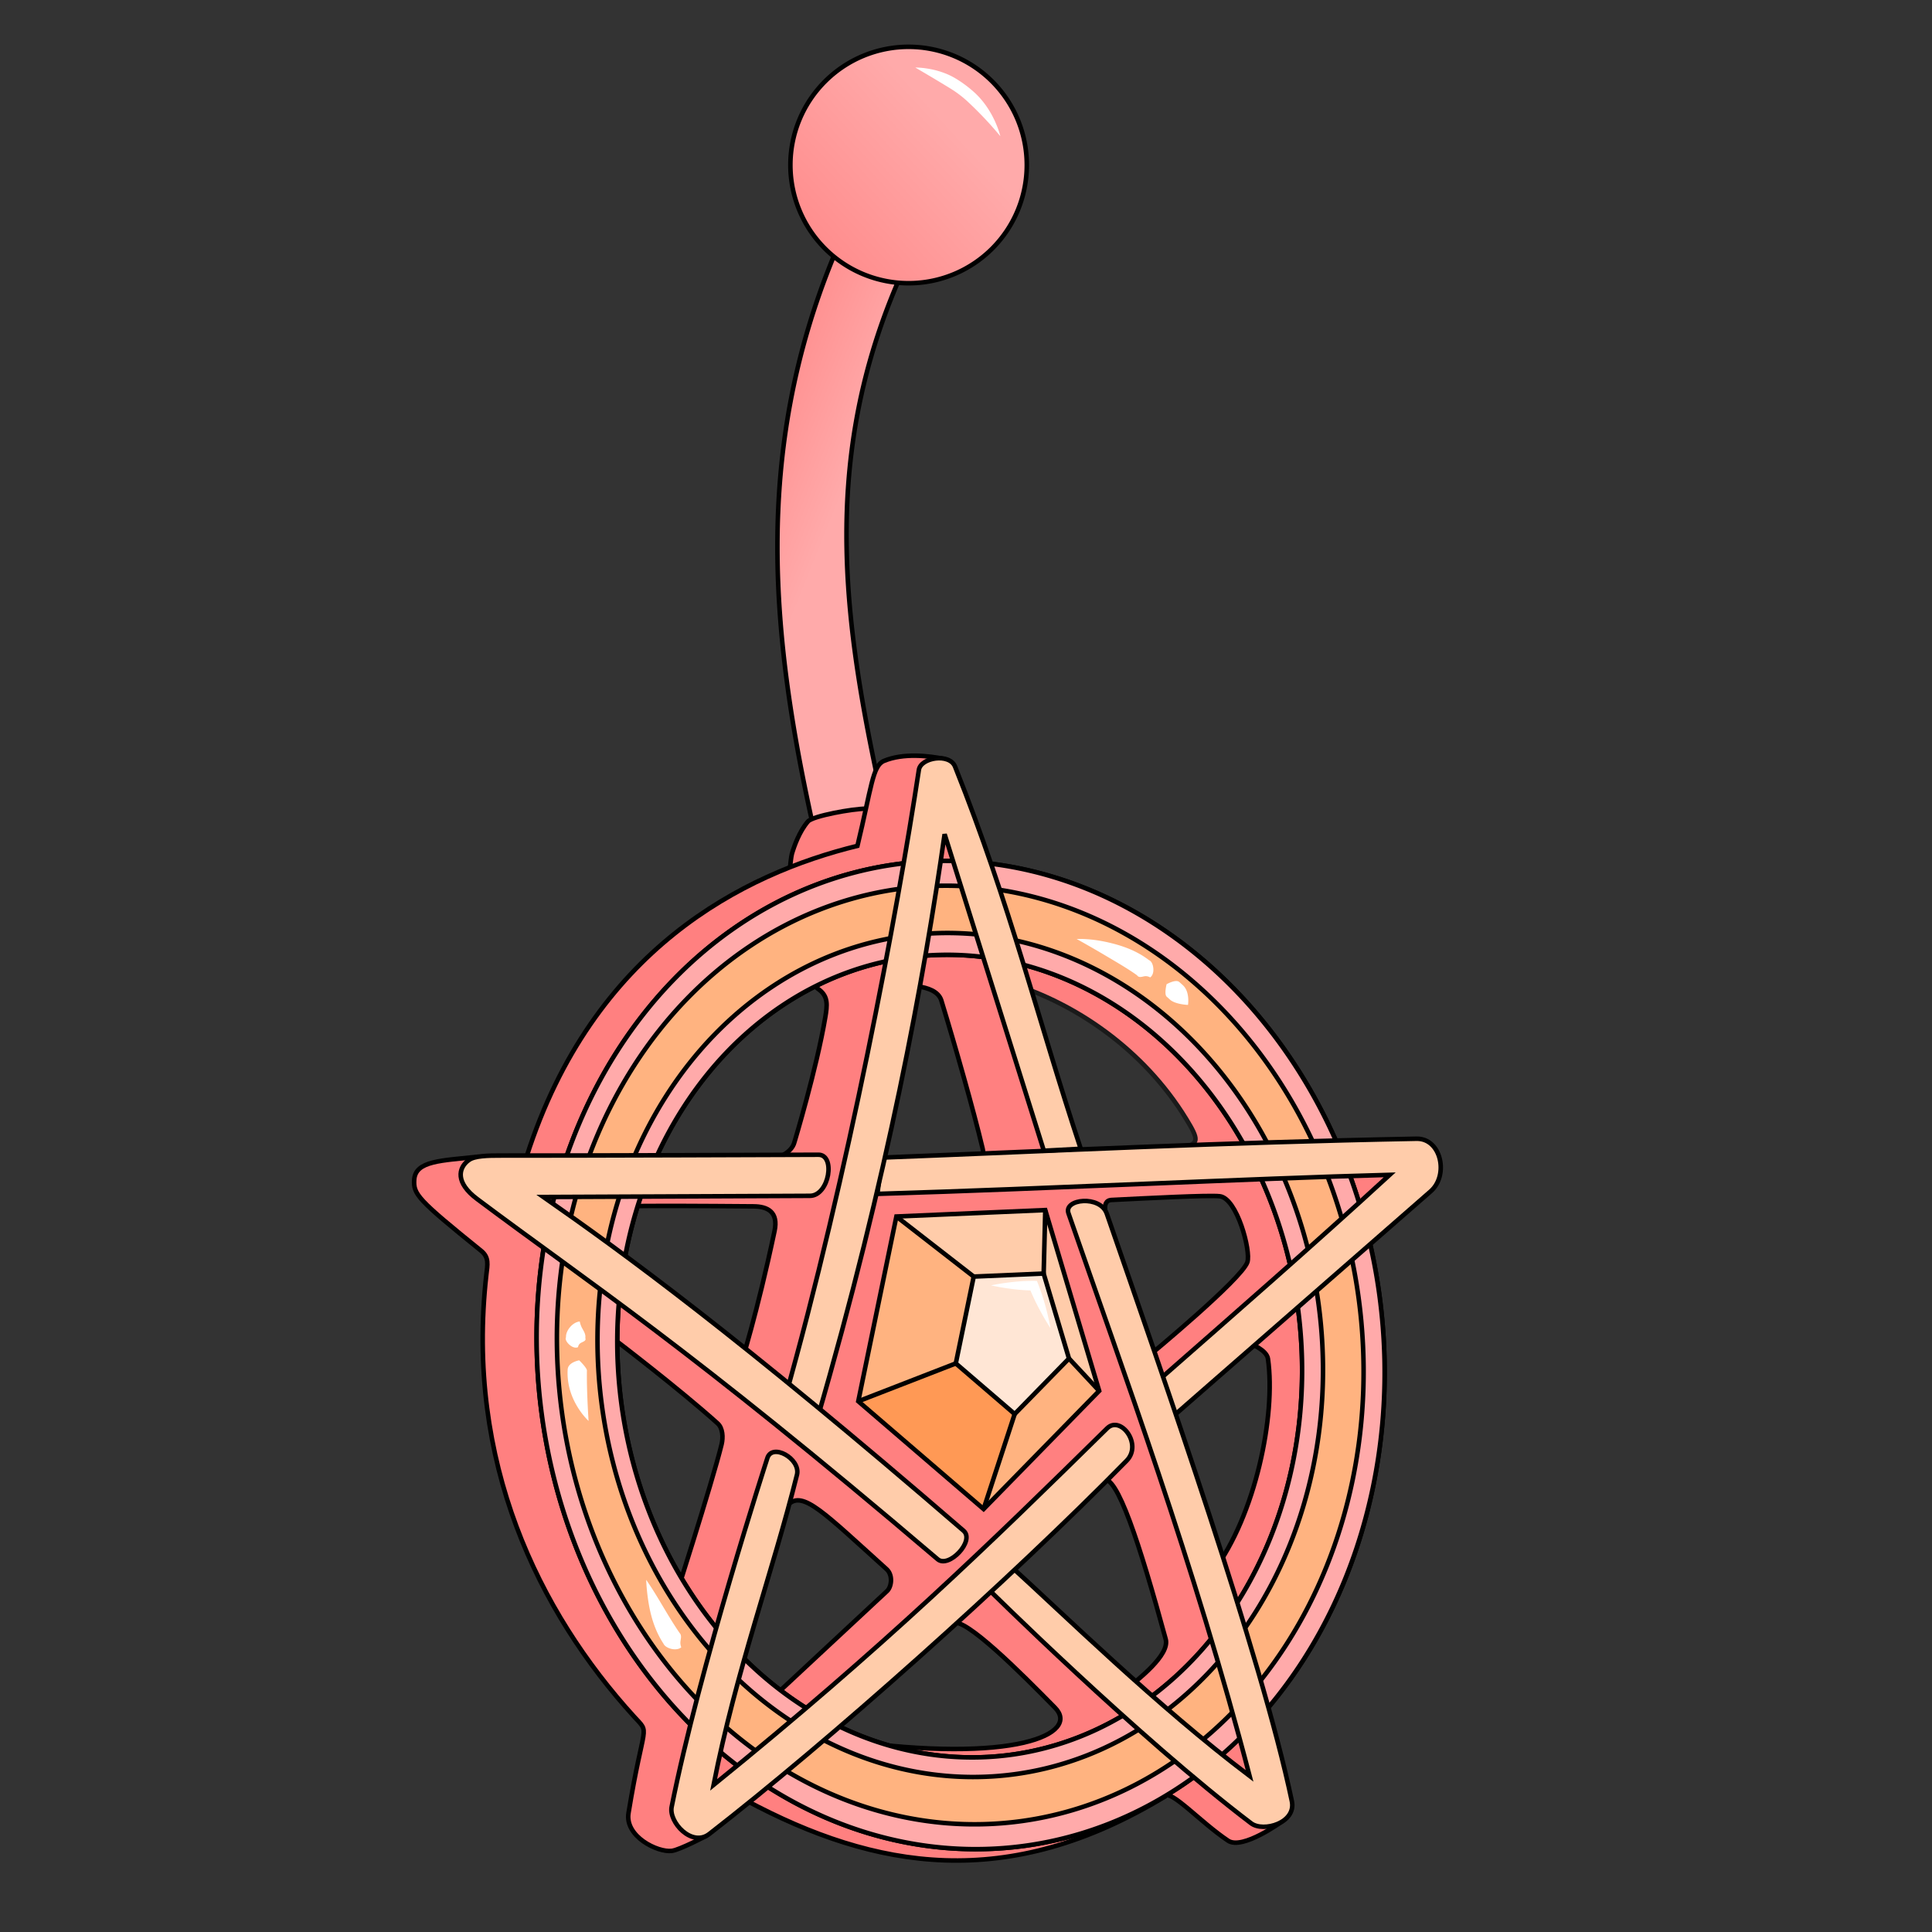 <svg version="1.1" viewBox="0 0 100 100" xmlns="http://www.w3.org/2000/svg" xmlns:xlink="http://www.w3.org/1999/xlink">
 <rect x="0" y="0" width="100" height="100" fill="#333333" stroke="none"/>
 <defs>
  <linearGradient id="innoGrad1">
   <stop stop-color="#ff8080" offset="0"/>
   <stop stop-color="#faa" offset="1"/>
  </linearGradient>
  <linearGradient id="linearGradient1169" x1="37.767" x2="45.697" y1="17.189" y2="20.377" gradientUnits="userSpaceOnUse" xlink:href="#innoGrad1"/>
  <linearGradient id="linearGradient889" x1="39.019" x2="48.797" y1="15.173" y2="6.111" gradientUnits="userSpaceOnUse" xlink:href="#innoGrad1"/>
 </defs>
 <g fill="#ff8080">
  <g stroke-width=".234">
   <path d="M31.909 69.412s3.291 2.509 5.232 4.26c.275.247.295.731.208 1.091-.471 1.937-2.6 8.583-2.6 8.583l2.392 3.277 3.667-8.752c.75-.731 1.842.426 5.083 3.35.326.295.266.88.038 1.118l-6.552 6.104 1.82 1.769 8.11-6.196c.597-.368 3.544 2.583 5.302 4.375 1.312 1.338-2.037 2.927-10.872 1.694l4.49 2.432 9.788-2.8.084-2.125c.802-.65 2.463-1.923 2.237-2.751-1.354-4.962-2.527-8.558-3.242-8.247l-1.228.458 4.057-4.265 3.971 13.127-4.96 2.53-16.436-14.2-11.807-9.207z" stroke="#000"/>
   <path d="M64.698 69.54s.866.323.932.79c.417 2.957-.654 8.101-2.827 10.996l1.091 4.588 4.12-8.827.076-11.374zM57.328 63.125s-.406-.984.203-1.015c1.783-.09 5.043-.26 5.606-.192.893.106 1.621 2.842 1.427 3.412-.301.884-5.109 4.856-5.109 4.856l.468 2.6 8.167-7.073-1.925-5.514-12.716.989z" stroke="#000"/>
   <path d="M52.745 51.045c3.15 1.064 6.698 3.46 8.865 7.23.521.907.2.868-.26 1.144l3.957.104-4.344-5.773-5.903-3.798-3.277-.858z" stroke="#1a1a1a"/>
   <path d="M48.715 51.757c.717 2.344 1.677 5.715 2.143 7.679.29 1.226-1.468.763-1.468.763l5.488-.078-3.906-12.287c-9.192 4.736-2.91 2.125-2.257 3.923z" stroke="#000"/>
   <path d="M42.716 52.661c-.449 2.657-1.589 6.434-1.589 6.434-.162.706-1.213.926-1.213.926-2.145.678-7.719.464-7.719.464l-.366 1.952c2.358-.034 4.293-.017 7.179.004.73.005 1.291.293 1.082 1.28-.908 4.297-1.748 6.914-1.748 6.914l3.006 2.663 5.554-24.422-6.49.89s1.391.99 2.008 1.476c.447.352.402.792.296 1.419z" stroke="#000"/>
  </g>
  <path d="M44.787 60.72l10.871-.52 4.89 13.783-10.352 8.063-8.848-8.748z"/>
  <path d="M38.626 93.196c6.678 3.57 13.513 4.754 21.686-.218.26-.39 1.857 1.366 3.255 2.297.749.5 2.81-1.01 2.81-1.01l-1.71-5.556-13.168 5.811-11.512-2.574zM24.743 59.87c-1.89.209-3.241.2-3.303 1.197-.046.744.168 1.013 3.464 3.674.424.343.328.73.27 1.234-1.096 9.686 2.698 17.44 7.64 22.869.871.958.508.172-.282 4.998-.198 1.211 1.51 2.053 2.244 1.958.41-.054 1.78-.775 1.78-.775l2.613-3.46-8.426-15.345-.416-14.408z" stroke="#000" stroke-width=".234"/>
 </g>
 <path d="M43.113 13.422c-2.38 5.81-3.117 12.189-2.652 18.422A74.132 74.132 0 0 0 42.14 43c1.128-.781 2.656-.959 3.712-.747-1.228-5.775-2.364-11.366-1.91-17.31.246-3.416 1.064-6.78 2.336-9.958.202-.397-.33-.414-.575-.466-.912-.212-1.755-.675-2.546-1.14z" fill="url(#linearGradient1169)"/>
 <path d="M46.883 2.47c-2.808.004-5.426 2.214-5.842 5.004-.359 2.095.434 4.365 2.093 5.714 1.4 1.204 3.38 1.715 5.186 1.292 2.639-.53 4.717-2.993 4.78-5.688.173-2.9-2.028-5.743-4.911-6.21a6.742 6.742 0 0 0-1.306-.111z" fill="url(#linearGradient889)"/>
 <path d="M53.146 8.542a6.117 6.117 0 0 1-6.117 6.117 6.117 6.117 0 0 1-6.118-6.118 6.117 6.117 0 0 1 6.118-6.117 6.117 6.117 0 0 1 6.117 6.117zM43.157 13.261C38.972 23.423 39.9 32.988 42.14 43M45.85 42.253c-2.114-9.444-3.495-18.016.613-27.625" fill="none" stroke="#000" stroke-width=".234"/>
 <path d="M49.485 4.075c-.986-.604-2.11-.579-2.11-.579s.955.554 1.805 1.077c.295.18.579.39.853.636a19.097 19.097 0 0 1 1.744 1.84s-.302-1.325-1.354-2.275a6.39 6.39 0 0 0-.938-.7z" fill="#fff"/>
 <g fill="#ff8080">
  <path d="M44.834 41.857c-.694 0-2.765.375-3.014.662-.447.516-.721 1.294-.831 1.676-.074.256-.208 1.87-.208 1.87l4.209-.26z" stroke="#000" stroke-width=".234"/>
  <path d="M27.258 59.861c3.433-10.73 11.228-14.64 17.123-16.08.73-3.033.78-4.147 1.37-4.395 1.011-.423 2.329-.265 3.118-.105l1.38 5.626-12.64 7.074-6.918 9.259z" stroke="#000" stroke-width=".234"/>
  <path d="M68.57 59.9l4.435.221-3.03 3.901z"/>
 </g>
 <g stroke="#000">
  <path d="M48.456 44.566a25.62 21.893 83.496 0 0-2.181.185 25.62 21.893 83.496 0 0-18.228 28.5 25.62 21.893 83.496 0 0 25.12 22.27 25.62 21.893 83.496 0 0 18.228-28.5 25.62 21.893 83.496 0 0-22.94-22.455zm.19 4.859a20.808 17.682 83.612 0 1 18.531 18.242 20.808 17.682 83.612 0 1-14.716 23.141A20.808 17.682 83.612 0 1 32.17 72.715a20.808 17.682 83.612 0 1 14.716-23.141 20.808 17.682 83.612 0 1 1.76-.15z" fill="#f00" stroke-width=".234"/>
  <path d="M48.457 44.566a21.893 25.62-6.504 0 0-2.181.185 21.893 25.62-6.504 0 0-18.228 28.5 21.893 25.62-6.504 0 0 25.12 22.27A21.893 25.62-6.504 0 0 71.396 67.02a21.893 25.62-6.504 0 0-22.939-22.454zm.189 4.86a17.682 20.808-6.388 0 1 18.53 18.24A17.682 20.808-6.388 0 1 52.459 90.81 17.682 20.808-6.388 0 1 32.17 72.715a17.682 20.808-6.388 0 1 14.717-23.143 17.682 20.808-6.388 0 1 1.759-.146z" fill="#faa" stroke-width=".233"/>
  <path d="M48.5 45.85a24.333 20.828 83.424 0 0-2.076.176 24.333 20.828 83.424 0 0-17.34 27.069 24.333 20.828 83.424 0 0 23.896 21.15 24.333 20.828 83.424 0 0 17.341-27.068A24.333 20.828 83.424 0 0 48.5 45.85zm.12 2.447a21.881 18.73 83.424 0 1 19.625 19.178 21.881 18.73 83.424 0 1-15.593 24.34 21.881 18.73 83.424 0 1-21.493-19.018 21.881 18.73 83.424 0 1 15.594-24.34 21.881 18.73 83.424 0 1 1.867-.16z" fill="#ffb380" stroke-width=".234"/>
 </g>
 <g fill="#fca" stroke="#000" stroke-width=".234">
  <path d="M45.66 59.916c9.144-.352 17.323-.781 27.662-.975 1.27-.024 1.679 1.89.73 2.721L60.645 73.374l-.688-1.92c3.915-3.434 7.982-6.98 11.974-10.645-7.376.197-17.387.71-26.518.986z"/>
  <path d="M42.28 73.514c3.662-12.562 5.566-22.976 6.613-30.336l5.136 16.384 1.91-.102c-2.238-6.748-3.62-12.547-6.505-19.779-.286-.718-1.777-.471-1.873.167-1.115 7.369-3.68 21.045-6.947 32.581z"/>
  <path d="M24.255 60.051c-.539.408-.69 1.162.44 2.008 5.826 4.365 10.9 7.624 23.838 18.647.572.492 1.946-.953 1.341-1.475C38.131 69.087 32.22 64.816 28.13 61.957l13.796-.061c1.003-.01 1.34-2.155.419-2.127 0 0-13.234.051-16.381.043-.74-.002-1.409.013-1.708.24zM51.05 82.15s7.853 7.783 13.706 12.222c.637.483 2.345-.021 2.11-1.143-1.589-7.56-6.65-21.94-9.579-30.41-.337-.975-2.24-.765-1.984-.023 2.809 8.11 6.507 18.137 9.376 29.126-4.8-3.626-9.677-8.42-12.381-10.873z"/>
  <path d="M39.71 75.497s-3.51 10.826-4.946 18.03c-.156.784 1.044 2.1 1.95 1.398 6.106-4.733 15.504-13.1 21.603-19.323.83-.848-.315-2.359-1.012-1.673-6.116 6.02-11.546 11.308-20.37 18.458 1.162-5.902 3.063-11.038 4.315-16.049.21-.836-1.309-1.686-1.54-.84z"/>
 </g>
 <path d="M46.397 62.966l4.002 3.11-.927 4.493-5.048 1.96z" fill="#ffb380"/>
 <path d="M46.397 62.966l4.002 3.11 3.62-.157.084-3.286z" fill="#fca"/>
 <path d="m55.33 70.316 1.563 1.675-5.982 6.117 1.609-4.918z" fill="#ffb380"/>
 <path d="m54.02 65.92 1.31 4.396 1.563 1.675-2.79-9.358z" fill="#fca"/>
 <path d="m49.472 70.57 3.048 2.62-1.609 4.918-6.487-5.578z" fill="#f95"/>
 <path d="m50.911 78.108-6.487-5.578 1.973-9.564 7.706-0.333 2.79 9.358z" fill="none" stroke="#000" stroke-width=".234"/>
 <path d="M50.399 66.076l3.62-.157 1.311 4.397-2.81 2.874-3.048-2.62z" fill="#ffe6d5"/>
 <g stroke="#000" stroke-width=".234">
  <path d="m46.397 62.966 4.002 3.11" fill="#f00"/>
  <path d="M52.52 73.19l-3.048-2.62.927-4.494 3.62-.157 1.311 4.397z" fill="none"/>
  <path d="m54.02 65.92 0.083-3.287m1.227 7.683 1.563 1.675m-4.373 1.199-1.609 4.918m-6.487-5.578 5.048-1.96" fill="#f00"/>
 </g>
 <path d="M30.296 69.256c.033-.208-.099-.381-.18-.537a1.268 1.268 0 0 1-.108-.318s-.167.001-.362.155c-.197.156-.366.425-.349.662-.075.125.107.367.303.476.199.11.32.033.32.033s.011-.133.13-.209c.118-.074.31-.109.246-.262zM30.38 70.95c.011-.146-.401-.54-.401-.54s-.578.098-.597.48a3.314 3.314 0 0 0-.005.217c.02 1.482 1.088 2.44 1.088 2.44s-.095-1.376-.088-2.446c0-.052 0-.103.003-.15zM35.171 84.516c-.426-.624-.815-1.304-1.148-1.853-.328-.54-.576-.893-.576-.893s.009.43.103 1.063c.094.632.29 1.484.79 2.24.072.171.348.29.58.295.232.006.342-.103.342-.103s-.059-.14-.044-.288c.014-.15.084-.328-.047-.46zM59.268 49.55c-.617-.416-1.299-.63-1.874-.763-.96-.228-1.665-.185-1.665-.185s.596.33 1.413.812c.492.295 1.067.622 1.565.963.056.038.107.075.152.11.099.144.268.056.41.04a.428.428 0 0 1 .26.064s.133-.07.164-.301c.031-.231-.053-.529-.217-.59a3.693 3.693 0 0 0-.208-.15zM61.035 50.825c-.18-.152-.652.118-.652.118s-.136.524.006.645c.051.044.103.09.16.144.278.26.942.282.942.282s.108-.664-.254-1.008a4.877 4.877 0 0 0-.202-.181zM53.502 66.297c-1.102-.008-2.205.234-2.205.234s1.1.258 2.201.266l-.23-.158a13.17 13.17 0 0 0 1.107 2.111s-.205-1.194-.643-2.295l-.062-.157z" fill="#fff"/>
</svg>
